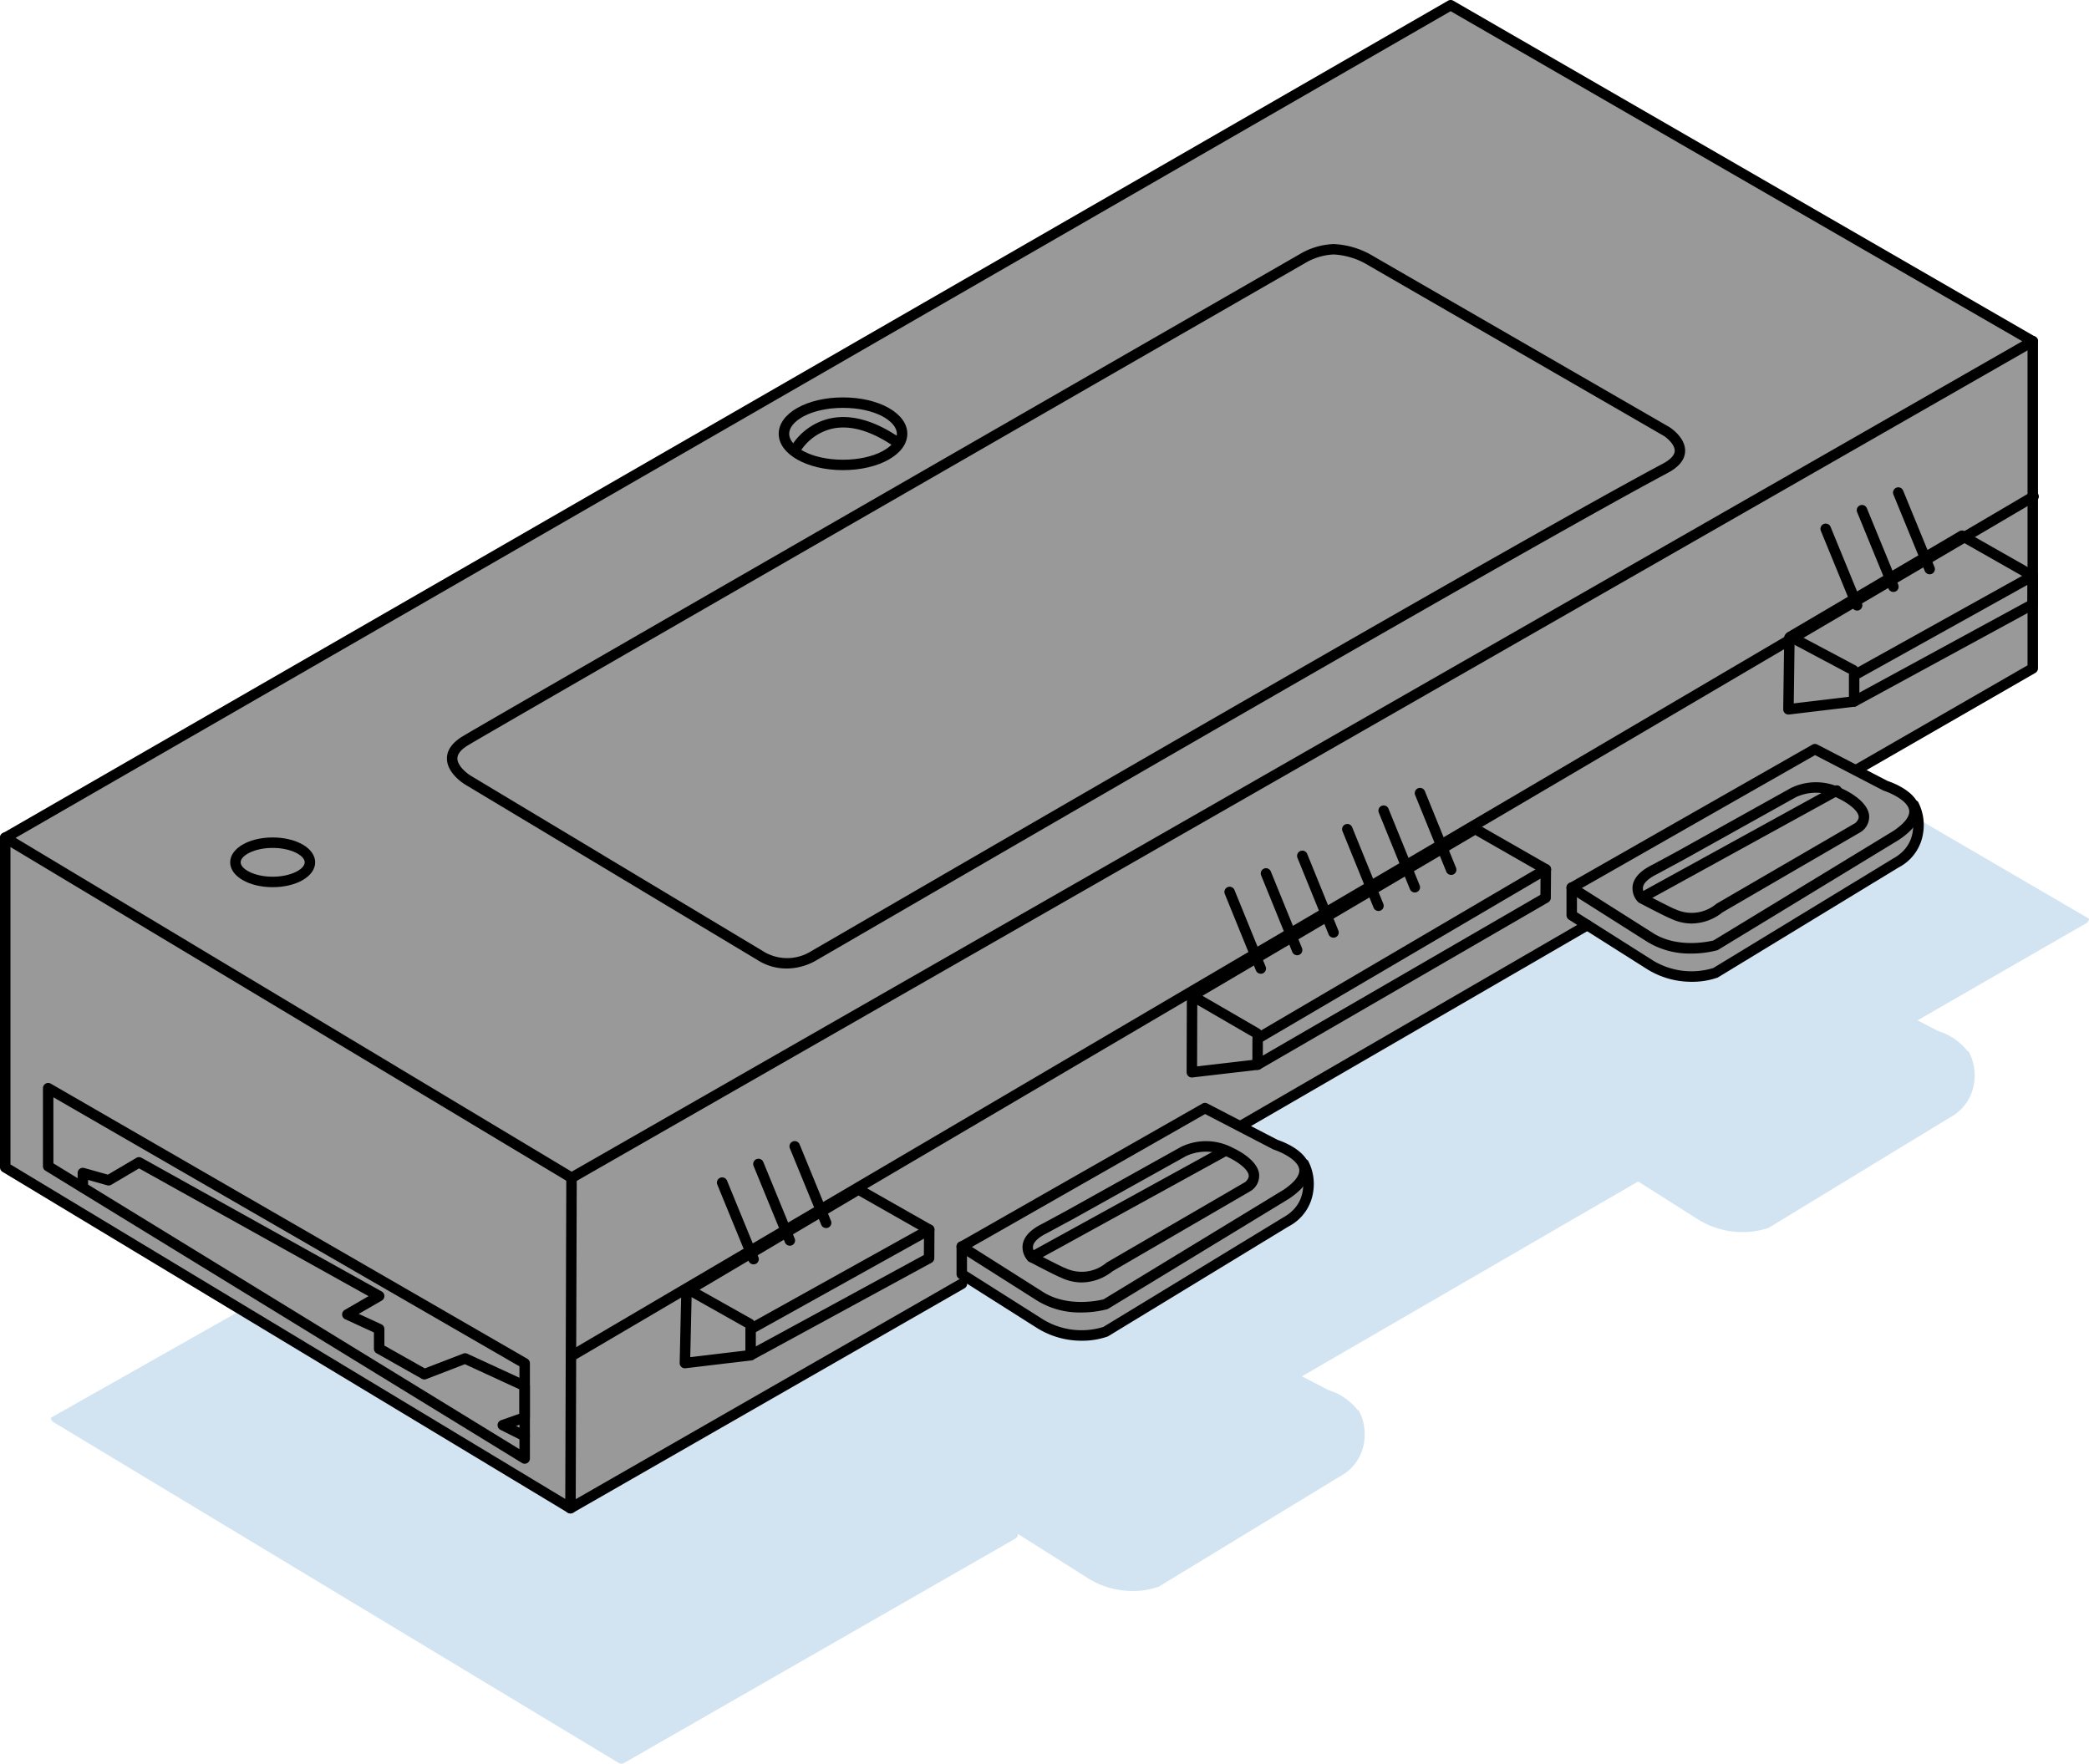 <svg id="image-fitted-box" xmlns="http://www.w3.org/2000/svg" width="257.85" height="217.693" viewBox="0 0 257.85 217.693">
  <path id="Path_1700" data-name="Path 1700" d="M1789.9,519.859,1608.565,622.4a.646.646,0,0,0,.312.553l69.77,42.069.009,0a.646.646,0,0,0,.309.085.1.1,0,0,0,.015,0h0c.015,0,.028-.01.043-.011a.647.647,0,0,0,.273-.071l0,0h0l48.316-27.707a.637.637,0,0,0,.314-.563l8.694,5.5a10.362,10.362,0,0,0,5.438,1.533,9.518,9.518,0,0,0,3.2-.514.56.56,0,0,0,.1-.051l22.251-13.544a5.7,5.7,0,0,0,3.038-4.283,6.174,6.174,0,0,0-.637-3.838.63.63,0,0,0-.185-.123,7.215,7.215,0,0,0-3.571-2.439l-3.286-1.7,41.5-24.05,7.44,4.712a10.368,10.368,0,0,0,5.437,1.532,9.526,9.526,0,0,0,3.2-.514.556.556,0,0,0,.1-.05l22.25-13.545a5.7,5.7,0,0,0,3.039-4.283,6.176,6.176,0,0,0-.637-3.838.631.631,0,0,0-.185-.123,7.212,7.212,0,0,0-3.572-2.439l-2.585-1.34,20.831-11.994a.648.648,0,0,0,.324-.559Z" transform="translate(-1602.27 -447.417)" fill="#2980b9" opacity="0.21"/>
  <g id="Group_1385" data-name="Group 1385">
    <path id="Path_1701" data-name="Path 1701" d="M1852.8,533.094V492.729l-71.854-41.486-178.41,102.766v40.676l69.771,42.068,49.25-28.284,8.731,5.529a9.752,9.752,0,0,0,8.07.968l22.272-13.557c4.2-2.34,2.42-6.939,2.259-7.1l-.133.032c-.689-1.583-3.417-2.452-3.417-2.452l-4.682-2.428,43.07-24.735,7.85,4.972a9.748,9.748,0,0,0,8.07.968l22.272-13.557c4.2-2.34,2.422-6.939,2.26-7.1l-.133.033c-.689-1.584-3.418-2.453-3.418-2.453l-3.709-1.924.095-.054-.017.041Z" transform="translate(-1601.43 -450.597)" fill="#999"/>
    <g id="Group_1384" data-name="Group 1384">
      <path id="Path_1702" data-name="Path 1702" d="M1671.8,596.513a.638.638,0,0,1-.332-.093l-69.9-41.963a.646.646,0,0,1,.01-1.113l178.409-102.765a.641.641,0,0,1,.645,0l71.855,41.486a.645.645,0,0,1,0,1.119L1672.12,596.428A.648.648,0,0,1,1671.8,596.513Zm-68.628-42.6,68.636,41.2,179.06-102.5-70.559-40.738Z" transform="translate(-1601.252 -450.493)"/>
      <path id="Path_1703" data-name="Path 1703" d="M1707.284,574.907a6.654,6.654,0,0,1-3.672-1.085L1667.589,552.2c-.236-.144-2.272-1.437-2.246-3.253.015-1.067.729-2.012,2.122-2.806,2.365-1.462,99.018-57.039,103.131-59.4a8.786,8.786,0,0,1,4.209-1.252,10.347,10.347,0,0,1,4.422,1.228l37.018,21.372c.23.147,2,1.34,1.93,3-.042,1.023-.764,1.915-2.146,2.65-16.9,8.993-79,45.025-99.413,56.866-3.181,1.845-5.2,3.015-5.656,3.279A7.34,7.34,0,0,1,1707.284,574.907Zm67.521-88.133a7.52,7.52,0,0,0-3.54,1.065c-1.032.594-100.774,57.948-103.141,59.41-.986.563-1.48,1.136-1.49,1.712-.016.922,1.167,1.853,1.623,2.134l36.066,21.651a5.6,5.6,0,0,0,6,.011c.459-.263,2.473-1.431,5.65-3.274,20.414-11.844,82.536-47.885,99.454-56.889.652-.347,1.435-.9,1.463-1.565.033-.791-.962-1.617-1.314-1.844l-36.983-21.352A9.158,9.158,0,0,0,1774.8,486.774Z" transform="translate(-1610.177 -455.365)"/>
      <path id="Path_1704" data-name="Path 1704" d="M1671.669,653.92a.646.646,0,0,1-.334-.093l-69.771-42.069a.648.648,0,0,1-.312-.553V570.53a.646.646,0,1,1,1.291,0V610.84l68.482,41.293.127-39.642a.645.645,0,0,1,.646-.644h0a.645.645,0,0,1,.644.647l-.13,40.782a.647.647,0,0,1-.646.644Z" transform="translate(-1601.252 -467.118)"/>
      <path id="Path_1705" data-name="Path 1705" d="M1682.956,662.824a.646.646,0,0,1-.322-1.206l48.315-27.706a.645.645,0,1,1,.642,1.12l-48.315,27.706A.649.649,0,0,1,1682.956,662.824Z" transform="translate(-1612.539 -476.021)"/>
      <path id="Path_1706" data-name="Path 1706" d="M1779.284,608.373a.645.645,0,0,1-.324-1.2l42.607-24.693a.645.645,0,0,1,.647,1.116l-42.607,24.693A.639.639,0,0,1,1779.284,608.373Z" transform="translate(-1625.953 -468.859)"/>
      <path id="Path_1707" data-name="Path 1707" d="M1867.315,552.9a.646.646,0,0,1-.323-1.206l21.482-12.368V499.336a.646.646,0,1,1,1.291,0V539.7a.646.646,0,0,1-.324.559l-21.805,12.555A.64.64,0,0,1,1867.315,552.9Z" transform="translate(-1638.211 -457.204)"/>
      <path id="Path_1708" data-name="Path 1708" d="M1666.872,652.787a.644.644,0,0,1-.337-.1l-58.815-36.071a.648.648,0,0,1-.308-.551v-9.634a.646.646,0,0,1,.968-.559l58.815,33.957a.644.644,0,0,1,.323.559v11.749a.644.644,0,0,1-.331.563A.653.653,0,0,1,1666.872,652.787Zm-58.17-37.079,57.524,35.28V640.765L1608.7,607.554Z" transform="translate(-1602.11 -472.117)"/>
      <path id="Path_1709" data-name="Path 1709" d="M1667.563,651.5a.656.656,0,0,1-.288-.068l-2.7-1.352a.646.646,0,0,1,.073-1.186l2.268-.8v-3.015l-6.73-3.1-4.773,1.839a.641.641,0,0,1-.549-.04l-5.58-3.147a.646.646,0,0,1-.329-.562v-2.007l-3.55-1.634a.646.646,0,0,1-.053-1.146l2.94-1.7-28.326-15.771-3.434,2.025a.655.655,0,0,1-.5.065l-2.358-.665v.94a.646.646,0,0,1-1.291,0v-1.793a.646.646,0,0,1,.821-.621l2.914.822,3.514-2.074a.649.649,0,0,1,.642-.007l29.643,16.5a.646.646,0,0,1,.009,1.123l-2.845,1.642,2.791,1.284a.648.648,0,0,1,.376.587v2.043l4.987,2.813,4.744-1.827a.646.646,0,0,1,.5.016l7.354,3.39a.643.643,0,0,1,.375.585v3.885a.646.646,0,0,1-.43.609l-1.269.45,1.342.672a.646.646,0,0,1-.29,1.223Z" transform="translate(-1602.802 -473.598)"/>
      <path id="Path_1710" data-name="Path 1710" d="M1639.506,576.719c-2.941,0-5.245-1.349-5.245-3.069s2.3-3.069,5.245-3.069,5.245,1.348,5.245,3.069S1642.448,576.719,1639.506,576.719Zm0-4.848c-2.262,0-3.953.939-3.953,1.778s1.691,1.778,3.953,1.778,3.954-.939,3.954-1.778S1641.77,571.871,1639.506,571.871Z" transform="translate(-1605.849 -467.215)"/>
      <path id="Path_1711" data-name="Path 1711" d="M1720.856,516.456c-4.452,0-7.939-1.972-7.939-4.489s3.487-4.488,7.939-4.488,7.938,1.971,7.938,4.488S1725.308,516.456,1720.856,516.456Zm0-7.686c-3.976,0-6.647,1.653-6.647,3.2s2.672,3.2,6.647,3.2,6.647-1.654,6.647-3.2S1724.832,508.77,1720.856,508.77Z" transform="translate(-1616.801 -458.428)"/>
      <path id="Path_1712" data-name="Path 1712" d="M1715.3,514.813a.644.644,0,0,1-.561-.961,7.6,7.6,0,0,1,4.639-3.356c2.582-.606,5.483.163,8.631,2.29a.646.646,0,0,1-.723,1.07c-2.828-1.912-5.385-2.619-7.592-2.109a6.4,6.4,0,0,0-3.831,2.74A.647.647,0,0,1,1715.3,514.813Z" transform="translate(-1617.043 -458.82)"/>
      <g id="Group_1378" data-name="Group 1378" transform="translate(220.106 60.151)">
        <path id="Path_1713" data-name="Path 1713" d="M1867.034,549.112a.645.645,0,0,1-.646-.646v-3.228a.645.645,0,0,1,.331-.564l22.048-12.266a.645.645,0,0,1,.959.567l-.018,3.51a.643.643,0,0,1-.337.564l-22.03,11.983A.643.643,0,0,1,1867.034,549.112Zm.646-3.493v1.761l20.74-11.282.01-2.024Z" transform="translate(-1858.278 -522.039)"/>
        <path id="Path_1714" data-name="Path 1714" d="M1865.638,544.435a.637.637,0,0,1-.3-.076l-7.747-4.115a.646.646,0,0,1-.026-1.127l21.183-12.467a.643.643,0,0,1,.646,0l8.732,4.962a.645.645,0,1,1-.637,1.122l-8.409-4.778-19.867,11.692,6.729,3.575a.645.645,0,0,1-.3,1.215Z" transform="translate(-1857.005 -521.236)"/>
        <path id="Path_1715" data-name="Path 1715" d="M1857.612,551.314a.644.644,0,0,1-.646-.655l.12-8.836a.646.646,0,0,1,.646-.636h.009a.644.644,0,0,1,.636.654l-.11,8.1,7.377-.881a.646.646,0,1,1,.153,1.283l-8.11.968C1857.662,551.312,1857.636,551.314,1857.612,551.314Z" transform="translate(-1856.966 -523.272)"/>
        <path id="Path_1716" data-name="Path 1716" d="M1866.829,536.31a.647.647,0,0,1-.6-.4l-3.873-9.442a.646.646,0,0,1,1.2-.491l3.873,9.442a.646.646,0,0,1-.352.843A.653.653,0,0,1,1866.829,536.31Z" transform="translate(-1857.71 -521.099)"/>
        <path id="Path_1717" data-name="Path 1717" d="M1872.032,533.638a.647.647,0,0,1-.6-.4l-3.873-9.442a.646.646,0,0,1,1.2-.49l3.873,9.441a.646.646,0,0,1-.352.843A.655.655,0,0,1,1872.032,533.638Z" transform="translate(-1858.434 -520.727)"/>
        <path id="Path_1718" data-name="Path 1718" d="M1877.235,531.107a.648.648,0,0,1-.6-.4l-3.873-9.441a.646.646,0,0,1,1.2-.491l3.873,9.442a.646.646,0,0,1-.6.891Z" transform="translate(-1859.159 -520.374)"/>
      </g>
      <g id="Group_1379" data-name="Group 1379" transform="translate(83.893 140.846)">
        <path id="Path_1719" data-name="Path 1719" d="M1708.785,642.862a.645.645,0,0,1-.645-.646v-3.228a.644.644,0,0,1,.331-.564l22.048-12.266a.645.645,0,0,1,.959.567l-.018,3.51a.644.644,0,0,1-.337.564l-22.03,11.983A.643.643,0,0,1,1708.785,642.862Zm.646-3.493v1.761l20.74-11.282.01-2.024Z" transform="translate(-1700.029 -615.789)"/>
        <path id="Path_1720" data-name="Path 1720" d="M1707.435,638.185a.635.635,0,0,1-.315-.083l-7.464-4.2a.645.645,0,0,1-.014-1.117l20.9-12.387a.646.646,0,0,1,.648-.006l8.732,4.963a.645.645,0,1,1-.637,1.122l-8.408-4.777-19.616,11.625,6.489,3.649a.645.645,0,0,1-.317,1.208Z" transform="translate(-1698.802 -614.986)"/>
        <path id="Path_1721" data-name="Path 1721" d="M1699.363,645.031a.645.645,0,0,1-.646-.659l.2-9.038a.646.646,0,0,1,.646-.632h.015a.647.647,0,0,1,.631.66l-.185,8.294,7.372-.881a.646.646,0,0,1,.153,1.283l-8.11.968C1699.413,645.029,1699.388,645.031,1699.363,645.031Z" transform="translate(-1698.717 -616.99)"/>
        <path id="Path_1722" data-name="Path 1722" d="M1708.58,630.06a.646.646,0,0,1-.6-.4l-3.873-9.442a.646.646,0,1,1,1.2-.489l3.873,9.442a.645.645,0,0,1-.352.842A.654.654,0,0,1,1708.58,630.06Z" transform="translate(-1699.461 -614.849)"/>
        <path id="Path_1723" data-name="Path 1723" d="M1713.783,627.388a.646.646,0,0,1-.6-.4l-3.874-9.442a.646.646,0,0,1,1.2-.489l3.873,9.442a.645.645,0,0,1-.352.842A.654.654,0,0,1,1713.783,627.388Z" transform="translate(-1700.185 -614.477)"/>
        <path id="Path_1724" data-name="Path 1724" d="M1718.986,624.857a.647.647,0,0,1-.6-.4l-3.873-9.442a.646.646,0,0,1,1.2-.489l3.873,9.442a.645.645,0,0,1-.6.89Z" transform="translate(-1700.91 -614.124)"/>
      </g>
      <path id="Path_1725" data-name="Path 1725" d="M1781.485,599.8a.643.643,0,0,1-.646-.647l.01-3.228a.645.645,0,0,1,.318-.554l35.568-20.874a.646.646,0,0,1,.973.561l-.027,3.509a.648.648,0,0,1-.322.554l-35.551,20.593A.646.646,0,0,1,1781.485,599.8Zm.655-3.5-.006,1.735,34.259-19.845.015-2Z" transform="translate(-1626.259 -467.747)"/>
      <path id="Path_1726" data-name="Path 1726" d="M1780.067,595.116a.638.638,0,0,1-.323-.087l-7.975-4.623a.646.646,0,0,1,0-1.115l34.945-20.594a.646.646,0,0,1,.648,0l8.718,4.989a.646.646,0,0,1-.641,1.122l-8.392-4.8-33.67,19.843,7.019,4.07a.645.645,0,0,1-.324,1.2Z" transform="translate(-1624.951 -466.94)"/>
      <path id="Path_1727" data-name="Path 1727" d="M1772.06,603.265a.644.644,0,0,1-.646-.647l.029-9.441a.645.645,0,0,1,.646-.644h0a.646.646,0,0,1,.644.647l-.026,8.713,7.39-.86a.656.656,0,0,1,.716.566.645.645,0,0,1-.566.716l-8.113.944A.714.714,0,0,1,1772.06,603.265Z" transform="translate(-1624.947 -470.271)"/>
      <path id="Path_1728" data-name="Path 1728" d="M1781.326,588.387a.645.645,0,0,1-.6-.4l-3.845-9.453a.645.645,0,1,1,1.195-.486l3.846,9.454a.644.644,0,0,1-.355.84A.636.636,0,0,1,1781.326,588.387Z" transform="translate(-1625.702 -468.198)"/>
      <path id="Path_1729" data-name="Path 1729" d="M1786.538,585.731a.644.644,0,0,1-.6-.4l-3.845-9.453a.645.645,0,1,1,1.195-.486l3.846,9.454a.644.644,0,0,1-.355.84A.635.635,0,0,1,1786.538,585.731Z" transform="translate(-1626.427 -467.828)"/>
      <path id="Path_1730" data-name="Path 1730" d="M1791.748,583.214a.645.645,0,0,1-.6-.4l-3.845-9.452a.645.645,0,0,1,1.2-.486l3.845,9.453a.644.644,0,0,1-.355.84A.62.62,0,0,1,1791.748,583.214Z" transform="translate(-1627.153 -467.478)"/>
      <path id="Path_1731" data-name="Path 1731" d="M1798.2,579.387a.646.646,0,0,1-.6-.4l-3.844-9.453a.645.645,0,1,1,1.195-.486l3.845,9.454a.644.644,0,0,1-.355.84A.636.636,0,0,1,1798.2,579.387Z" transform="translate(-1628.051 -466.945)"/>
      <path id="Path_1732" data-name="Path 1732" d="M1803.412,576.731a.645.645,0,0,1-.6-.4l-3.845-9.453a.645.645,0,1,1,1.195-.486l3.846,9.454a.644.644,0,0,1-.355.84A.637.637,0,0,1,1803.412,576.731Z" transform="translate(-1628.777 -466.575)"/>
      <path id="Path_1733" data-name="Path 1733" d="M1808.623,574.214a.645.645,0,0,1-.6-.4l-3.845-9.452a.645.645,0,0,1,1.2-.486l3.845,9.453a.643.643,0,0,1-.355.84A.62.62,0,0,1,1808.623,574.214Z" transform="translate(-1629.503 -466.225)"/>
      <path id="Path_1734" data-name="Path 1734" d="M1683.286,628.221a.645.645,0,0,1-.328-1.2L1863.27,521.026a.645.645,0,1,1,.654,1.113L1683.612,628.132A.644.644,0,0,1,1683.286,628.221Z" transform="translate(-1612.585 -460.302)"/>
      <path id="Path_1735" data-name="Path 1735" d="M1863.763,561.015" transform="translate(-1637.806 -465.883)" fill="none" stroke="#000" stroke-linecap="round" stroke-linejoin="round" stroke-width="1.5"/>
      <g id="Group_1381" data-name="Group 1381" transform="translate(118.067 136.125)">
        <g id="Group_1380" data-name="Group 1380">
          <path id="Path_1736" data-name="Path 1736" d="M1753.793,634.511a10,10,0,0,1-5.391-1.441l-9.682-6.132a.645.645,0,0,1,.026-1.106l30.019-17.107a.644.644,0,0,1,.617-.012l8.668,4.494c.566.188,3.645,1.3,3.948,3.447.182,1.286-.677,2.572-2.55,3.821l-22.294,13.571a.6.6,0,0,1-.158.069A12.59,12.59,0,0,1,1753.793,634.511Zm-13.476-8.089,8.776,5.558c3.012,1.916,6.873,1.063,7.47.912l22.191-13.507c.957-.638,2.1-1.613,1.965-2.551-.17-1.21-2.363-2.173-3.118-2.415a.724.724,0,0,1-.1-.041l-8.4-4.358Z" transform="translate(-1738.419 -608.639)"/>
          <path id="Path_1737" data-name="Path 1737" d="M1753.851,639.121a10.369,10.369,0,0,1-5.438-1.532l-9.693-6.139a.647.647,0,0,1-.3-.546v-3.389a.646.646,0,1,1,1.291,0v3.033l9.383,5.943a9.138,9.138,0,0,0,7.444.929l22.217-13.522c3.676-2.051,2.167-5.939,2.061-6.187a.645.645,0,0,1,.99-.819,6.17,6.17,0,0,1,.637,3.838,5.7,5.7,0,0,1-3.038,4.283l-22.25,13.545a.6.6,0,0,1-.1.05A9.517,9.517,0,0,1,1753.851,639.121Z" transform="translate(-1738.419 -609.762)"/>
          <path id="Path_1738" data-name="Path 1738" d="M1755.184,631.575a5.93,5.93,0,0,1-2.56-.6c-.353-.13-1.23-.556-3.906-1.952a.636.636,0,0,1-.158-.116,2.443,2.443,0,0,1-.655-2.025c.165-.989.987-1.851,2.442-2.562l2.958-1.6,14.118-7.866a7.065,7.065,0,0,1,6.4.1c.3.133,2.982,1.382,3.254,3.173a2.223,2.223,0,0,1-.88,2.053.662.662,0,0,1-.1.074l-17.1,9.936A6.188,6.188,0,0,1,1755.184,631.575Zm-2.139-1.812a.6.6,0,0,1,.121.043,4.725,4.725,0,0,0,5.02-.622.729.729,0,0,1,.107-.079l17.09-9.932c.475-.438.429-.747.412-.85-.132-.865-1.75-1.85-2.512-2.191a5.8,5.8,0,0,0-5.218-.154l-14.136,7.876-.008,0-2.985,1.614c-1.068.522-1.668,1.08-1.758,1.626a1.124,1.124,0,0,0,.244.84C1751,628.76,1752.736,629.641,1753.045,629.763Zm.571-6.475h0Z" transform="translate(-1739.736 -609.409)"/>
        </g>
        <path id="Path_1739" data-name="Path 1739" d="M1749.1,629.178a.646.646,0,0,1-.312-1.212l23.926-13.153a.646.646,0,0,1,.621,1.132L1749.407,629.1A.647.647,0,0,1,1749.1,629.178Z" transform="translate(-1739.816 -609.488)"/>
      </g>
      <g id="Group_1383" data-name="Group 1383" transform="translate(193.356 91.824)">
        <g id="Group_1382" data-name="Group 1382">
          <path id="Path_1740" data-name="Path 1740" d="M1841.262,583.043a10.013,10.013,0,0,1-5.392-1.441l-9.683-6.132a.645.645,0,0,1,.027-1.106l30.019-17.107a.65.65,0,0,1,.616-.013l8.668,4.495c.566.187,3.645,1.3,3.948,3.447.182,1.287-.677,2.573-2.55,3.821l-22.3,13.572a.612.612,0,0,1-.157.069A12.642,12.642,0,0,1,1841.262,583.043Zm-13.476-8.089,8.776,5.558c3.012,1.918,6.872,1.062,7.47.913l22.191-13.508c.956-.638,2.1-1.613,1.964-2.551-.169-1.21-2.362-2.173-3.117-2.414a.836.836,0,0,1-.1-.042l-8.4-4.358Z" transform="translate(-1825.888 -557.172)"/>
          <path id="Path_1741" data-name="Path 1741" d="M1841.319,587.652a10.359,10.359,0,0,1-5.437-1.532l-9.694-6.139a.649.649,0,0,1-.3-.546v-3.389a.646.646,0,1,1,1.291,0v3.033l9.383,5.943a9.146,9.146,0,0,0,7.444.929l22.217-13.523c3.676-2.051,2.167-5.939,2.061-6.187a.645.645,0,0,1,.99-.819,6.176,6.176,0,0,1,.637,3.838,5.7,5.7,0,0,1-3.038,4.284l-22.251,13.544a.625.625,0,0,1-.1.051A9.529,9.529,0,0,1,1841.319,587.652Z" transform="translate(-1825.888 -558.294)"/>
          <path id="Path_1742" data-name="Path 1742" d="M1842.653,580.106a5.934,5.934,0,0,1-2.561-.6c-.352-.13-1.229-.556-3.906-1.952a.628.628,0,0,1-.157-.116,2.439,2.439,0,0,1-.655-2.024c.164-.99.986-1.852,2.442-2.562l2.958-1.6,14.119-7.866a7.067,7.067,0,0,1,6.4.1c.3.133,2.982,1.383,3.254,3.173a2.228,2.228,0,0,1-.88,2.054.653.653,0,0,1-.1.073l-17.1,9.936A6.191,6.191,0,0,1,1842.653,580.106Zm-2.139-1.812a.7.7,0,0,1,.121.043,4.727,4.727,0,0,0,5.019-.622.647.647,0,0,1,.108-.078l17.09-9.932c.474-.439.429-.748.412-.851-.132-.865-1.75-1.85-2.513-2.192a5.8,5.8,0,0,0-5.217-.154l-14.136,7.876-.008,0L1838.405,574c-1.067.522-1.667,1.08-1.759,1.627a1.123,1.123,0,0,0,.245.839C1838.472,577.291,1840.2,578.173,1840.514,578.294Zm.571-6.475h0Z" transform="translate(-1827.205 -557.941)"/>
        </g>
        <path id="Path_1743" data-name="Path 1743" d="M1836.706,577.568a.645.645,0,0,1-.312-1.211L1860.32,563.2a.646.646,0,1,1,.622,1.131l-23.926,13.153A.631.631,0,0,1,1836.706,577.568Z" transform="translate(-1827.304 -558.001)"/>
      </g>
    </g>
  </g>
</svg>
